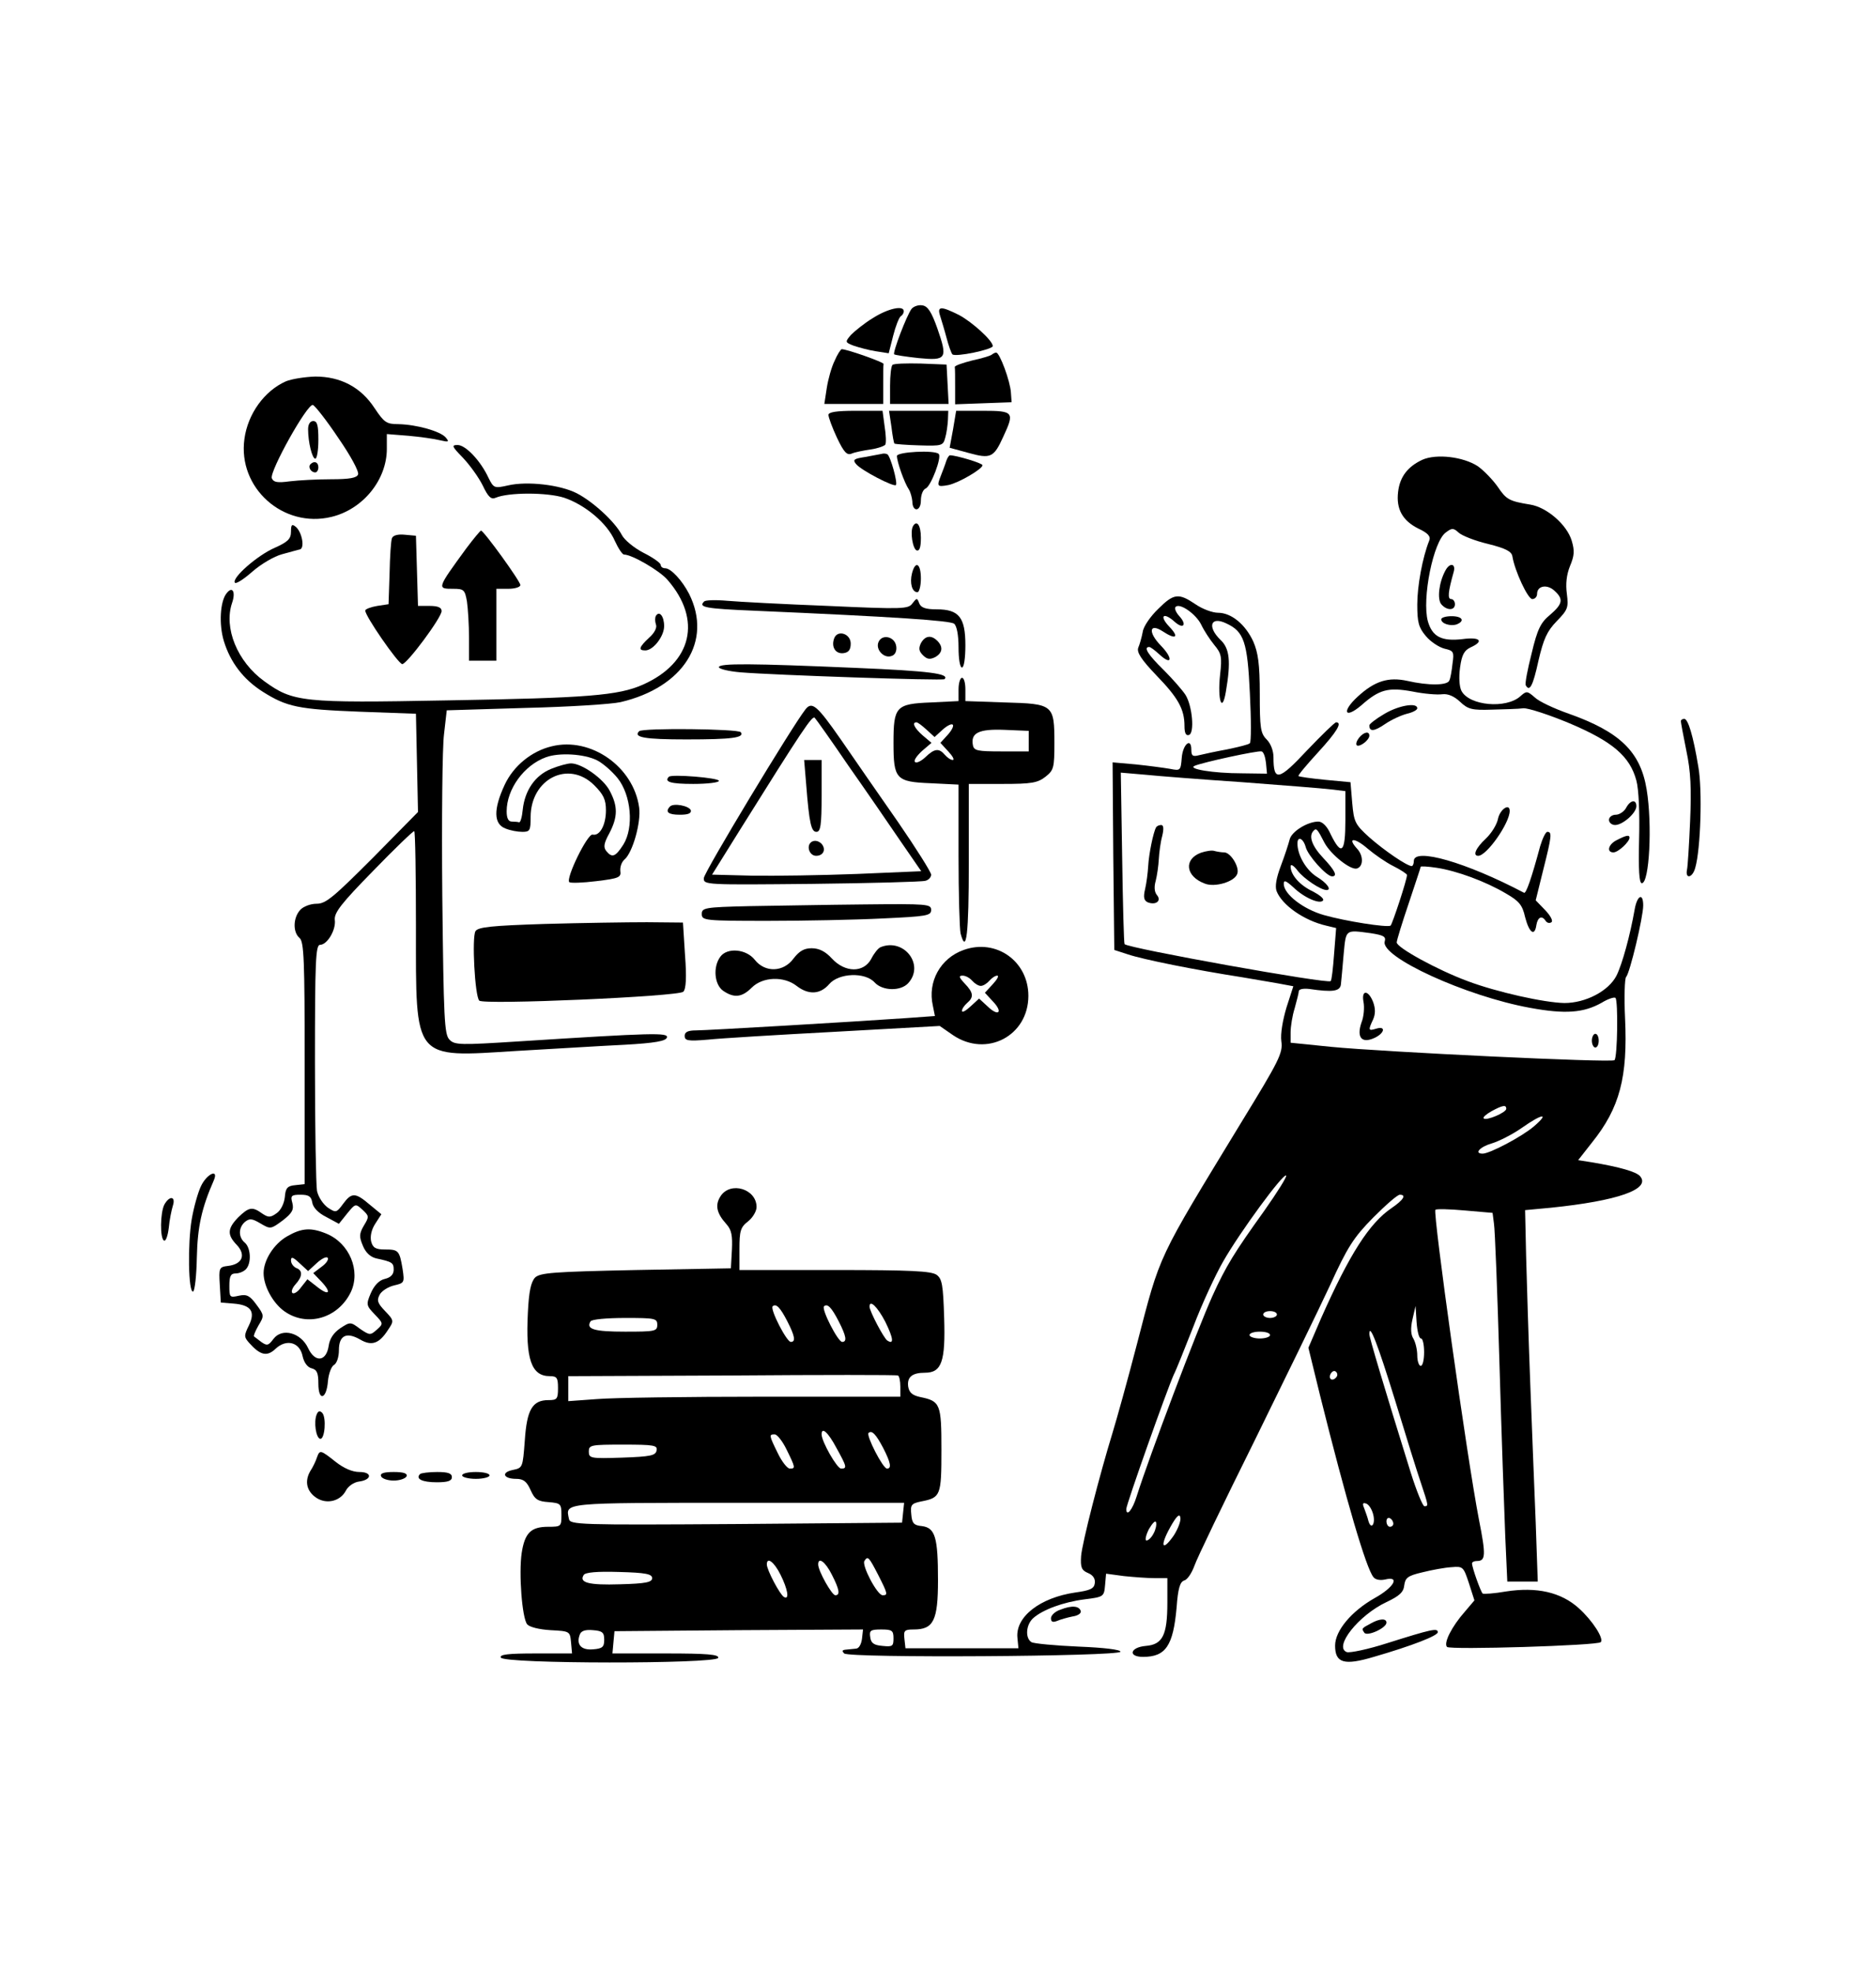 <?xml version="1.0" standalone="no"?>
<!DOCTYPE svg PUBLIC "-//W3C//DTD SVG 20010904//EN"
 "http://www.w3.org/TR/2001/REC-SVG-20010904/DTD/svg10.dtd">
<svg version="1.0" xmlns="http://www.w3.org/2000/svg"
 width="548pt" height="576pt" viewBox="0 0 548 576"
 preserveAspectRatio="xMidYMid meet">

<g transform="translate(0,576) scale(0.1,-0.1)"
fill="#000000" stroke="none">
<path d="M2663 4858 c-14 -18 -56 -128 -51 -133 2 -2 34 -7 71 -11 82 -8 86
-2 55 87 -17 48 -28 65 -44 67 -11 2 -25 -3 -31 -10z"/>
<path d="M2550 4831 c-25 -15 -53 -38 -64 -49 -18 -21 -18 -22 8 -32 15 -5 44
-13 64 -16 l38 -6 13 51 c7 28 17 53 22 57 5 3 9 9 9 15 0 18 -46 8 -90 -20z"/>
<path d="M2746 4838 c4 -13 13 -42 19 -65 6 -23 14 -45 17 -48 8 -9 118 14
118 24 0 16 -61 71 -99 91 -52 26 -64 26 -55 -2z"/>
<path d="M2438 4706 c-9 -18 -19 -54 -23 -80 l-7 -46 86 0 86 0 0 55 c0 30 0
58 1 62 0 5 -104 42 -122 43 -3 0 -13 -15 -21 -34z"/>
<path d="M2897 4724 c-3 -3 -29 -11 -57 -17 -28 -7 -51 -15 -51 -19 1 -5 1
-31 1 -58 l0 -51 83 3 82 3 -2 28 c-2 34 -33 117 -43 117 -4 0 -9 -3 -13 -6z"/>
<path d="M2607 4694 c-4 -4 -7 -31 -7 -61 l0 -53 85 0 86 0 -3 58 -3 57 -75 3
c-42 1 -79 0 -83 -4z"/>
<path d="M835 4646 c-63 -28 -111 -95 -121 -168 -20 -143 113 -262 254 -228
92 22 162 108 162 199 l0 43 63 -5 c34 -3 76 -9 92 -13 26 -6 28 -5 17 8 -15
18 -85 38 -139 39 -34 0 -41 5 -69 47 -40 61 -99 92 -173 92 -31 -1 -69 -7
-86 -14z m153 -165 c36 -52 61 -98 58 -107 -4 -10 -24 -14 -79 -14 -41 0 -95
-3 -120 -6 -37 -5 -48 -3 -53 9 -7 20 104 219 120 214 6 -2 40 -45 74 -96z"/>
<path d="M900 4506 c0 -38 12 -86 21 -86 5 0 9 25 9 55 0 42 -3 55 -15 55 -9
0 -15 -9 -15 -24z"/>
<path d="M907 4404 c-8 -8 1 -24 14 -24 5 0 9 7 9 15 0 15 -12 20 -23 9z"/>
<path d="M2420 4548 c0 -7 11 -37 25 -67 20 -42 29 -52 43 -46 9 4 34 9 55 12
21 3 40 10 43 14 3 5 2 29 -2 54 l-6 45 -79 0 c-57 0 -79 -4 -79 -12z"/>
<path d="M2604 4513 c3 -25 7 -48 9 -49 1 -1 33 -4 72 -5 66 -2 70 -1 76 22 4
13 7 36 8 52 l1 27 -86 0 -87 0 7 -47z"/>
<path d="M2784 4506 l-10 -54 55 -15 c65 -18 74 -14 102 48 33 71 30 75 -59
75 l-79 0 -9 -54z"/>
<path d="M1352 4423 c20 -21 46 -57 58 -81 16 -34 25 -42 38 -36 38 16 150 16
200 0 62 -21 126 -75 148 -126 10 -22 22 -40 27 -40 23 0 104 -47 127 -74 101
-116 72 -242 -72 -306 -72 -32 -163 -39 -573 -46 -422 -8 -449 -5 -533 56 -79
57 -119 156 -94 229 11 32 1 50 -16 28 -19 -23 -23 -91 -8 -140 19 -62 57
-112 114 -148 70 -44 103 -51 282 -58 l165 -6 3 -143 3 -144 -132 -134 c-115
-115 -137 -134 -164 -134 -18 0 -39 -8 -48 -18 -21 -23 -22 -65 -2 -82 13 -11
15 -64 15 -366 l0 -353 -27 -3 c-23 -2 -29 -8 -31 -35 -2 -19 -12 -39 -24 -47
-18 -13 -24 -13 -42 -1 -29 21 -39 19 -70 -11 -32 -33 -33 -51 -4 -81 27 -29
16 -56 -26 -61 -26 -3 -27 -6 -24 -55 l3 -52 37 -3 c51 -4 65 -23 45 -64 -15
-30 -14 -34 1 -51 32 -36 52 -41 77 -17 32 30 71 19 79 -22 4 -18 14 -32 26
-35 16 -4 20 -14 20 -45 0 -53 24 -46 28 8 2 21 10 43 18 47 8 5 14 23 14 43
0 43 22 54 62 31 34 -20 56 -12 82 29 17 25 17 27 -9 54 -22 23 -25 31 -16 48
6 11 25 23 42 27 30 7 31 8 25 48 -9 54 -12 57 -51 57 -28 0 -36 5 -41 24 -3
15 1 34 12 51 l18 28 -34 28 c-42 36 -53 36 -78 2 -19 -26 -21 -26 -44 -11
-14 10 -28 31 -32 49 -3 17 -6 186 -6 375 0 297 2 344 15 344 21 0 47 44 43
73 -2 21 19 48 112 143 63 65 117 117 120 116 3 -1 5 -127 5 -280 0 -393 -10
-381 294 -362 108 6 250 15 315 18 90 5 121 11 124 21 5 15 -39 14 -431 -11
-172 -11 -189 -11 -204 5 -15 15 -17 59 -21 419 -2 222 0 435 5 473 l8 70 230
7 c127 3 252 11 278 17 183 43 269 178 200 316 -20 39 -53 75 -70 75 -7 0 -13
4 -13 10 0 5 -22 21 -50 35 -27 14 -56 37 -64 53 -20 38 -83 96 -131 121 -49
25 -145 36 -201 23 -40 -9 -42 -8 -57 22 -23 50 -67 96 -90 96 -19 0 -17 -4
15 -37z m-440 -2175 c2 -15 17 -31 41 -43 l37 -20 24 30 c24 29 24 30 45 11
19 -18 20 -20 4 -46 -14 -24 -14 -33 -3 -59 8 -20 22 -33 39 -37 47 -10 51
-13 51 -33 0 -14 -9 -23 -26 -27 -17 -4 -31 -19 -41 -42 -14 -33 -13 -36 12
-62 25 -26 25 -27 6 -44 -19 -17 -21 -17 -49 2 -28 21 -29 21 -58 2 -19 -13
-31 -30 -34 -52 -7 -46 -40 -49 -60 -6 -21 45 -76 60 -101 27 -15 -20 -19 -21
-36 -9 -10 8 -20 15 -21 16 -2 2 4 16 13 32 17 28 17 30 -6 61 -19 26 -28 31
-51 26 -27 -6 -28 -5 -28 29 0 28 4 36 18 36 10 0 23 5 30 12 17 17 15 63 -3
78 -19 16 -19 44 1 61 13 10 20 10 45 -5 29 -17 30 -17 65 9 27 21 33 31 28
51 -6 21 -3 24 24 24 24 0 31 -5 34 -22z"/>
<path d="M838 2148 c-38 -22 -68 -69 -68 -107 0 -38 27 -87 60 -111 67 -48
158 -21 195 56 29 62 -4 142 -71 170 -46 19 -73 17 -116 -8z m87 -78 c14 13
28 20 32 16 4 -4 -3 -16 -17 -26 l-25 -19 24 -25 c31 -33 22 -43 -14 -14 l-27
21 -19 -24 c-9 -13 -21 -20 -25 -16 -4 4 0 15 9 25 21 23 22 41 2 48 -8 4 -15
13 -15 22 0 12 6 10 25 -8 l25 -23 25 23z"/>
<path d="M2575 4434 c-5 -1 -27 -5 -48 -9 -33 -5 -37 -8 -26 -21 15 -18 109
-67 116 -61 6 6 -16 85 -25 90 -4 2 -11 3 -17 1z"/>
<path d="M2620 4428 c0 -17 22 -79 35 -98 5 -8 9 -24 10 -34 0 -33 25 -31 25
2 0 16 6 32 14 35 15 6 48 92 38 101 -12 12 -122 6 -122 -6z"/>
<path d="M2764 4413 c-3 -10 -10 -28 -15 -41 -13 -33 -12 -35 21 -29 30 6 100
47 100 58 0 6 -77 29 -95 29 -3 0 -8 -8 -11 -17z"/>
<path d="M4155 4417 c-43 -20 -66 -50 -71 -94 -6 -50 13 -84 59 -107 28 -13
37 -23 32 -35 -20 -50 -35 -133 -35 -187 0 -52 4 -67 25 -92 14 -17 39 -33 55
-37 26 -6 28 -9 23 -43 -2 -20 -6 -43 -9 -49 -4 -16 -62 -16 -123 -2 -55 12
-95 0 -145 -46 -48 -44 -38 -67 11 -25 52 46 78 53 149 40 34 -7 73 -10 87 -8
17 2 35 -6 52 -22 23 -22 35 -25 93 -23 37 1 78 2 92 4 14 1 75 -19 135 -44
125 -53 176 -96 195 -167 7 -25 10 -95 8 -171 -2 -90 0 -129 8 -129 22 0 31
171 14 274 -18 110 -78 168 -227 221 -43 15 -88 36 -100 48 -22 19 -24 19 -42
3 -41 -37 -149 -28 -172 16 -6 12 -8 39 -4 68 5 37 12 50 31 59 40 18 28 31
-24 24 -61 -7 -88 7 -101 52 -18 66 16 235 53 260 17 13 22 13 37 -1 10 -9 48
-24 86 -33 52 -13 69 -22 71 -37 7 -42 45 -124 58 -124 8 0 14 7 14 15 0 24
29 29 50 10 28 -25 25 -39 -12 -71 -27 -22 -37 -41 -54 -113 -12 -47 -20 -89
-17 -93 11 -20 21 -2 37 72 15 64 25 86 53 115 33 34 35 40 30 80 -4 29 -1 56
9 81 13 31 14 45 5 75 -14 46 -72 97 -121 105 -62 10 -70 15 -95 52 -14 20
-40 47 -58 60 -43 28 -121 37 -162 19z"/>
<path d="M850 4207 c0 -21 -9 -30 -47 -47 -51 -22 -126 -88 -117 -102 3 -5 26
10 51 32 25 22 64 45 87 51 23 6 46 13 52 14 15 4 6 51 -12 66 -11 9 -14 7
-14 -14z"/>
<path d="M2667 4223 c-9 -16 -1 -67 11 -71 8 -2 12 9 12 37 0 37 -12 53 -23
34z"/>
<path d="M1362 4158 c-86 -118 -86 -118 -38 -118 31 0 34 -3 40 -37 3 -21 6
-68 6 -105 l0 -68 40 0 40 0 0 105 0 105 35 0 c19 0 35 5 35 11 0 11 -107 159
-115 159 -2 0 -22 -24 -43 -52z"/>
<path d="M1145 4188 c-3 -7 -6 -53 -7 -103 l-3 -90 -33 -5 c-18 -3 -34 -9 -35
-13 -3 -13 96 -156 108 -157 14 0 115 136 115 155 0 10 -10 15 -35 15 l-34 0
-3 103 -3 102 -33 3 c-20 2 -34 -2 -37 -10z"/>
<path d="M2664 4085 c-7 -28 0 -55 16 -55 5 0 10 18 10 40 0 44 -16 54 -26 15z"/>
<path d="M4222 4093 c-19 -35 -24 -83 -12 -98 16 -19 40 -19 40 0 0 8 -5 15
-11 15 -11 0 -9 21 7 78 8 26 -11 30 -24 5z"/>
<path d="M3383 3981 c-22 -21 -43 -51 -45 -67 -3 -16 -9 -37 -13 -46 -5 -13 8
-34 53 -81 64 -66 82 -99 82 -148 0 -20 4 -29 13 -26 17 5 10 85 -10 117 -9
14 -38 47 -64 73 -45 44 -60 67 -42 67 4 0 17 -10 30 -22 37 -34 40 -11 4 26
-38 39 -34 67 5 42 39 -26 50 -18 19 14 -30 32 -16 43 17 13 25 -22 36 -8 13
17 -10 11 -15 23 -11 27 12 13 60 -21 75 -52 8 -17 25 -43 38 -59 21 -25 23
-35 17 -87 -8 -74 6 -115 17 -49 15 88 11 126 -16 151 -39 38 -29 70 17 48 52
-24 62 -54 69 -204 4 -77 4 -143 0 -146 -3 -4 -33 -11 -66 -18 -33 -6 -70 -14
-82 -17 -19 -5 -23 -2 -23 16 0 37 -25 16 -28 -24 -3 -37 -4 -38 -34 -32 -17
3 -62 9 -100 13 l-68 6 2 -274 3 -274 40 -13 c45 -15 194 -45 335 -67 52 -9
107 -18 121 -21 l27 -5 -20 -62 c-11 -37 -18 -77 -15 -99 5 -34 -7 -57 -116
-235 -250 -411 -236 -381 -306 -650 -27 -104 -59 -219 -71 -258 -38 -124 -89
-322 -92 -361 -2 -32 1 -41 20 -49 15 -6 22 -17 20 -30 -2 -16 -14 -21 -57
-27 -103 -15 -175 -71 -169 -132 l3 -31 -165 0 -165 0 -3 27 c-3 25 0 28 27
28 58 0 71 26 71 144 0 125 -8 153 -47 158 -23 2 -29 8 -31 34 -3 28 0 32 29
38 57 11 59 17 59 151 0 134 -3 142 -62 154 -23 5 -32 13 -35 30 -4 28 11 41
49 41 49 0 60 33 56 160 -3 97 -6 114 -22 126 -16 11 -74 14 -298 14 l-278 0
0 61 c0 53 3 64 25 81 14 11 25 30 25 42 0 53 -76 76 -105 32 -17 -26 -12 -50
17 -82 15 -17 18 -33 16 -75 l-3 -54 -277 -5 c-243 -5 -280 -8 -295 -22 -12
-13 -18 -40 -21 -102 -7 -136 10 -186 64 -186 21 0 24 -5 24 -35 0 -32 -3 -35
-28 -35 -47 0 -63 -28 -69 -118 -6 -79 -6 -80 -35 -86 -35 -7 -28 -26 10 -26
21 0 31 -8 42 -33 12 -27 21 -33 53 -35 35 -3 37 -5 37 -38 0 -33 -1 -34 -39
-34 -50 0 -68 -18 -77 -76 -9 -60 1 -191 16 -209 7 -8 35 -15 68 -17 56 -3 57
-3 60 -35 l3 -33 -106 0 c-81 0 -106 -3 -102 -12 6 -19 628 -19 635 -1 3 10
-32 13 -153 13 l-156 0 3 33 3 32 363 3 363 2 -3 -27 c-2 -16 -9 -29 -18 -29
-8 -1 -22 -2 -30 -3 -10 -1 -11 -4 -4 -11 14 -14 803 -9 807 5 1 6 -47 12
-123 15 -69 3 -131 9 -137 13 -19 12 -16 51 5 70 28 25 88 47 150 55 56 7 57
8 60 41 l3 34 52 -7 c29 -3 69 -6 90 -6 l37 0 0 -72 c0 -95 -14 -122 -63 -126
-46 -4 -53 -32 -8 -32 66 0 88 32 98 144 4 56 10 75 22 79 9 2 22 21 30 43 7
21 86 185 175 364 88 179 188 384 221 455 51 112 69 140 126 198 37 37 71 67
78 67 20 0 11 -15 -24 -39 -65 -44 -123 -135 -206 -322 l-37 -86 34 -139 c77
-309 135 -506 156 -531 6 -8 20 -10 34 -7 45 11 26 -23 -30 -54 -69 -39 -116
-96 -116 -139 0 -51 26 -59 113 -33 114 33 187 62 187 72 0 13 -18 9 -148 -32
-56 -18 -109 -29 -118 -26 -39 15 35 108 116 146 38 18 50 29 52 49 3 22 10
28 53 38 28 7 66 14 85 15 34 3 35 1 51 -47 l16 -50 -28 -33 c-38 -43 -63 -92
-52 -103 9 -9 440 4 449 14 10 10 -24 63 -64 99 -52 47 -123 63 -213 49 -34
-6 -65 -8 -68 -6 -6 6 -31 76 -31 88 0 4 6 7 14 7 26 0 27 16 6 122 -35 181
-135 896 -127 904 3 3 42 2 86 -2 l81 -7 4 -31 c3 -17 10 -200 16 -406 6 -206
14 -435 17 -507 l6 -133 45 0 44 0 -6 172 c-4 95 -11 279 -16 408 -5 129 -10
296 -12 370 l-3 135 75 7 c195 20 293 54 261 92 -11 13 -59 27 -143 41 l-38 6
40 51 c82 102 105 192 97 364 -3 62 -1 116 3 120 11 11 50 175 50 209 0 39
-18 29 -25 -12 -13 -74 -36 -159 -53 -193 -23 -45 -90 -80 -152 -80 -59 1
-198 32 -283 64 -89 33 -207 98 -207 113 0 6 16 58 35 114 19 57 35 105 35
107 0 2 21 1 47 -3 59 -9 143 -40 202 -75 38 -22 48 -33 56 -69 12 -46 28 -58
33 -23 4 23 16 29 27 12 4 -6 11 -8 17 -4 5 4 -2 18 -18 35 l-28 29 22 89 c25
99 26 111 12 111 -5 0 -14 -19 -21 -42 -25 -93 -41 -139 -47 -136 -169 89
-322 133 -322 93 0 -8 -3 -15 -6 -15 -14 0 -81 46 -124 84 -42 38 -45 45 -50
101 l-5 60 -74 7 c-41 4 -76 9 -78 11 -2 2 24 33 57 69 55 60 72 88 53 88 -4
0 -42 -37 -85 -82 -83 -89 -98 -92 -98 -20 0 19 -8 40 -20 52 -18 18 -20 34
-20 133 0 87 -5 121 -19 153 -23 50 -64 84 -103 84 -16 0 -46 11 -66 25 -49
33 -63 32 -109 -14z m315 -449 l3 -32 -73 1 c-85 0 -161 13 -138 22 23 10 184
45 195 42 6 -1 11 -16 13 -33z m-68 -57 c118 -9 234 -18 258 -21 l42 -5 0 -85
c0 -95 -11 -106 -43 -41 -10 23 -24 37 -36 37 -31 0 -79 -29 -84 -53 -3 -12
-14 -46 -25 -75 -14 -37 -18 -61 -13 -75 16 -41 80 -86 145 -101 l29 -7 -6
-76 c-3 -41 -7 -77 -10 -79 -8 -9 -592 96 -602 108 -2 2 -5 115 -7 252 l-4
249 70 -6 c39 -4 168 -14 286 -22z m239 -177 c19 -35 77 -81 95 -75 19 6 19
38 0 58 -30 33 -7 33 31 0 20 -17 53 -40 75 -51 22 -11 40 -23 40 -26 0 -14
-43 -144 -48 -148 -11 -6 -132 13 -195 31 -60 17 -117 61 -117 91 0 12 6 10
28 -10 32 -31 79 -51 87 -38 3 5 -11 16 -30 26 -37 17 -65 48 -65 73 0 8 9 3
21 -13 18 -23 67 -56 84 -56 16 0 1 21 -29 39 -31 20 -56 63 -56 97 0 23 17
15 24 -10 6 -25 61 -86 77 -86 17 0 9 17 -26 54 -33 35 -43 64 -28 79 8 9 11
6 32 -35z m135 -264 c38 -6 45 -10 41 -24 -14 -45 237 -160 424 -194 103 -19
157 -15 210 15 18 11 36 17 40 14 8 -8 6 -174 -3 -182 -7 -8 -674 24 -828 39
l-118 12 0 30 c0 17 5 49 12 71 6 22 12 45 12 50 1 6 15 8 31 6 68 -10 90 -7
92 14 1 11 5 50 8 88 7 73 4 71 79 61z m396 -513 c0 -11 -59 -36 -66 -28 -3 3
7 12 23 21 33 18 43 19 43 7z m80 -52 c-34 -29 -128 -79 -149 -79 -26 0 -8 20
27 30 20 6 60 26 87 45 61 43 83 45 35 4z m-787 -246 c-88 -123 -111 -160
-151 -248 -46 -102 -184 -467 -222 -587 -12 -39 -30 -60 -30 -36 0 13 119 349
139 393 6 11 31 74 57 140 25 66 65 152 87 190 49 86 176 259 184 251 3 -3
-26 -49 -64 -103z m-1393 -323 c22 -43 25 -60 10 -60 -12 0 -61 95 -53 104 10
9 22 -3 43 -44z m150 0 c22 -43 25 -60 10 -60 -12 0 -61 95 -53 104 10 9 22
-3 43 -44z m136 -1 c24 -49 26 -68 6 -55 -10 6 -52 86 -52 99 0 22 23 0 46
-44z m1565 -49 c5 0 9 -18 9 -40 0 -22 -4 -40 -10 -40 -5 0 -10 14 -10 30 0
17 -5 38 -11 49 -8 12 -9 31 -3 57 l9 39 3 -47 c2 -27 7 -48 13 -48z m-421 70
c0 -5 -9 -10 -20 -10 -11 0 -20 5 -20 10 0 6 9 10 20 10 11 0 20 -4 20 -10z
m-1810 -30 c0 -19 -7 -20 -94 -20 -90 0 -115 7 -101 30 3 6 48 10 101 10 87 0
94 -1 94 -20z m1790 -30 c0 -5 -13 -10 -30 -10 -16 0 -30 5 -30 10 0 6 14 10
30 10 17 0 30 -4 30 -10z m365 -190 c31 -102 65 -211 76 -243 22 -66 22 -67
10 -67 -5 0 -23 44 -40 98 -80 257 -121 395 -121 405 0 34 24 -28 75 -193z
m-170 69 c-10 -15 -25 -10 -19 6 4 8 10 12 15 9 5 -3 7 -10 4 -15z m-1275 -30
l0 -29 -402 0 c-222 0 -440 -3 -485 -7 l-83 -6 0 36 0 37 478 2 c262 2 480 2
485 0 4 -2 7 -16 7 -33z m-187 -178 c31 -56 32 -61 14 -61 -12 0 -57 79 -57
100 0 23 19 6 43 -39z m137 -1 c22 -43 25 -60 11 -60 -12 0 -61 96 -54 104 10
9 22 -4 43 -44z m-282 -5 c26 -53 26 -55 9 -55 -7 0 -23 20 -35 45 -26 53 -26
55 -9 55 7 0 23 -20 35 -45z m-380 -2 c-3 -15 -17 -18 -101 -21 -92 -3 -97 -2
-97 18 0 19 6 20 101 20 90 0 100 -2 97 -17z m720 -182 l-3 -29 -485 -4 c-461
-3 -485 -2 -488 15 -10 48 -25 47 493 47 l486 0 -3 -29z m1373 -4 c8 -29 -6
-48 -14 -19 -2 9 -8 25 -12 36 -6 14 -4 17 5 14 8 -2 17 -16 21 -31z m-582
-62 c-34 -49 -42 -33 -11 23 19 34 28 42 30 29 2 -10 -7 -33 -19 -52z m641 34
c0 -5 -4 -9 -10 -9 -5 0 -10 7 -10 16 0 8 5 12 10 9 6 -3 10 -10 10 -16z
m-700 -28 c-6 -12 -15 -21 -21 -21 -5 0 -2 15 7 33 10 17 19 27 21 20 2 -7 -1
-21 -7 -32z m-805 -121 c29 -57 29 -60 13 -60 -16 1 -61 87 -53 100 10 16 13
12 40 -40z m-285 0 c21 -42 27 -75 10 -65 -12 7 -50 79 -50 95 0 23 21 8 40
-30z m150 0 c22 -43 25 -60 10 -60 -10 0 -50 71 -50 90 0 23 21 8 40 -30z
m-525 -10 c0 -12 -18 -16 -94 -18 -92 -3 -120 5 -106 27 4 8 40 11 103 9 78
-2 97 -6 97 -18z m-140 -180 c0 -21 -5 -26 -33 -28 -34 -3 -50 14 -38 44 4 10
16 14 38 12 28 -2 33 -7 33 -28z m845 4 c0 -23 -3 -25 -32 -22 -25 2 -34 8
-36 26 -3 19 1 22 32 22 32 0 36 -3 36 -26z"/>
<path d="M3377 3343 c-8 -14 -21 -77 -23 -113 -1 -19 -5 -50 -9 -67 -6 -25 -3
-34 8 -39 24 -9 41 5 26 22 -7 9 -8 24 -3 41 4 16 8 44 9 63 1 19 5 50 10 68
5 21 4 32 -3 32 -6 0 -13 -3 -15 -7z"/>
<path d="M3508 3269 c-51 -19 -45 -69 11 -90 29 -12 87 5 95 28 8 19 -19 63
-38 63 -8 0 -20 2 -28 4 -7 3 -25 0 -40 -5z"/>
<path d="M3983 2833 c3 -16 1 -43 -6 -60 -15 -44 1 -62 38 -45 30 14 34 36 5
27 -23 -7 -24 -5 -9 27 7 16 7 32 0 51 -14 36 -35 36 -28 0z"/>
<path d="M4650 2720 c0 -11 5 -20 10 -20 6 0 10 9 10 20 0 11 -4 20 -10 20 -5
0 -10 -9 -10 -20z"/>
<path d="M2057 4003 c-18 -17 3 -21 146 -27 414 -18 573 -29 584 -38 8 -6 13
-34 13 -69 0 -33 4 -59 10 -59 6 0 10 28 10 65 0 82 -19 105 -84 105 -33 0
-46 5 -51 18 -6 16 -7 16 -20 -1 -12 -16 -27 -17 -246 -7 -129 5 -261 12 -295
15 -33 3 -64 2 -67 -2z"/>
<path d="M1916 3961 c-3 -5 -3 -16 0 -25 4 -9 -4 -25 -20 -39 -30 -28 -32 -37
-11 -37 23 0 55 41 55 71 0 29 -14 46 -24 30z"/>
<path d="M4210 3951 c0 -13 27 -21 45 -15 25 10 17 24 -15 24 -16 0 -30 -4
-30 -9z"/>
<path d="M2437 3896 c-10 -26 4 -47 27 -44 15 2 21 10 21 28 0 29 -38 41 -48
16z"/>
<path d="M2566 3884 c-9 -22 17 -49 39 -40 10 3 15 15 13 28 -4 29 -42 37 -52
12z"/>
<path d="M2690 3881 c-7 -15 -6 -23 6 -35 12 -12 20 -13 35 -6 22 12 25 30 7
48 -18 18 -36 15 -48 -7z"/>
<path d="M2100 3811 c0 -5 28 -12 63 -15 96 -8 591 -25 596 -20 16 16 -44 24
-260 33 -302 13 -399 14 -399 2z"/>
<path d="M2800 3746 l0 -34 -81 -4 c-102 -4 -109 -12 -109 -118 0 -106 7 -114
109 -118 l81 -4 0 -207 c0 -113 3 -216 6 -228 17 -63 24 -2 24 207 l0 230 99
0 c84 0 102 3 125 21 24 19 26 26 26 98 0 113 -3 115 -144 119 l-116 4 0 34
c0 19 -4 34 -10 34 -5 0 -10 -15 -10 -34z m-93 -118 l23 -21 23 21 c13 12 27
19 30 15 4 -3 -3 -17 -15 -30 l-21 -23 23 -25 c13 -14 19 -25 13 -25 -6 0 -16
7 -23 15 -17 20 -30 19 -57 -7 -13 -12 -26 -18 -30 -14 -5 4 5 18 20 32 l28
24 -26 22 c-24 21 -32 38 -18 38 4 0 17 -10 30 -22z m298 -33 l0 -30 -80 0
c-69 0 -80 2 -83 18 -7 36 17 48 92 45 l71 -3 0 -30z"/>
<path d="M2353 3688 c-38 -48 -297 -477 -297 -493 -1 -20 4 -20 314 -17 173 2
323 6 333 9 9 2 17 10 17 18 0 7 -44 77 -97 154 -54 77 -129 186 -167 241 -69
99 -84 112 -103 88z m124 -163 c50 -71 118 -170 152 -220 l62 -90 -188 -8
c-103 -4 -241 -6 -306 -5 l-117 3 81 130 c185 296 212 336 219 328 4 -4 48
-66 97 -138z"/>
<path d="M2355 3468 c9 -115 15 -138 30 -138 12 0 15 20 15 105 l0 105 -26 0
-25 0 6 -72z"/>
<path d="M2371 3301 c-17 -11 -7 -41 13 -41 22 0 30 20 15 36 -9 8 -19 10 -28
5z"/>
<path d="M4043 3674 c-24 -14 -43 -29 -43 -33 0 -19 14 -18 46 4 19 13 48 26
64 30 17 4 30 11 30 16 0 18 -56 8 -97 -17z"/>
<path d="M4910 3653 c0 -3 7 -42 16 -86 13 -61 15 -111 11 -206 -3 -69 -7
-133 -9 -141 -6 -29 16 -25 24 5 16 55 21 229 9 295 -15 91 -30 140 -41 140
-6 0 -10 -3 -10 -7z"/>
<path d="M1867 3624 c-18 -18 16 -24 138 -24 134 0 170 5 159 21 -6 10 -287
13 -297 3z"/>
<path d="M3970 3605 c-7 -9 -10 -18 -7 -22 8 -7 37 15 37 28 0 14 -16 11 -30
-6z"/>
<path d="M1612 3580 c-59 -14 -112 -57 -138 -113 -33 -71 -32 -114 2 -127 14
-6 36 -10 50 -10 22 0 24 4 24 43 0 112 111 168 186 93 27 -27 34 -42 34 -73
0 -43 -18 -76 -39 -71 -15 3 -79 -128 -68 -139 4 -3 39 -2 79 3 66 8 73 11 70
30 -1 12 4 26 12 33 24 20 49 109 43 152 -16 119 -141 207 -255 179z m132 -41
c16 -8 43 -31 60 -52 40 -50 48 -144 17 -194 -23 -36 -33 -40 -50 -19 -9 11
-7 23 9 52 25 48 25 79 1 124 -18 35 -81 80 -113 80 -10 0 -36 -7 -58 -16 -47
-19 -77 -63 -83 -119 -2 -22 -7 -39 -11 -37 -3 1 -13 2 -21 2 -10 0 -15 10
-15 30 0 65 51 135 115 158 38 14 111 10 149 -9z"/>
<path d="M1954 3491 c-15 -15 5 -21 71 -21 41 0 75 4 75 9 0 9 -138 20 -146
12z"/>
<path d="M4750 3400 c-6 -11 -20 -20 -30 -20 -11 0 -20 -7 -20 -15 0 -8 8 -15
18 -15 22 0 62 35 62 55 0 21 -18 18 -30 -5z"/>
<path d="M1957 3404 c-15 -16 -5 -24 29 -24 24 0 34 4 32 13 -5 13 -50 22 -61
11z"/>
<path d="M4376 3369 c-3 -17 -19 -43 -36 -59 -29 -27 -39 -50 -22 -50 25 0 92
96 92 131 0 24 -28 5 -34 -22z"/>
<path d="M4723 3306 c-25 -12 -31 -36 -10 -36 14 0 47 31 47 43 0 9 -10 7 -37
-7z"/>
<path d="M2188 3113 c-130 -3 -138 -5 -138 -23 0 -19 8 -20 193 -20 105 0 256
3 335 7 129 6 142 8 142 25 0 17 -11 18 -197 16 -109 -1 -260 -4 -335 -5z"/>
<path d="M1592 3061 c-156 -5 -195 -9 -203 -21 -11 -17 -2 -190 11 -203 12
-13 583 12 596 26 8 8 10 42 5 107 l-6 95 -105 1 c-58 0 -192 -2 -298 -5z"/>
<path d="M2572 2993 c-7 -3 -19 -18 -27 -34 -22 -41 -76 -41 -115 1 -19 21
-38 30 -59 30 -22 0 -36 -8 -53 -30 -29 -40 -83 -42 -113 -4 -25 32 -81 37
-101 9 -22 -30 -17 -81 8 -99 32 -22 55 -20 84 9 32 32 94 34 131 5 35 -27 69
-25 95 5 28 33 105 36 133 5 23 -25 76 -26 98 -2 49 54 -13 133 -81 105z"/>
<path d="M2815 2985 c-68 -24 -106 -93 -90 -163 l6 -30 -83 -6 c-159 -11 -583
-36 -615 -36 -24 0 -33 -5 -33 -16 0 -14 9 -16 68 -11 37 4 204 14 372 23
l305 17 39 -27 c98 -66 220 -2 220 115 0 101 -94 168 -189 134z m25 -90 c7 -8
18 -15 25 -15 7 0 18 7 25 15 7 8 17 15 23 15 6 0 0 -11 -13 -25 l-23 -25 23
-25 c31 -32 17 -46 -15 -15 l-25 23 -25 -23 c-14 -13 -25 -19 -25 -13 0 6 7
16 15 23 20 17 19 30 -7 57 -17 18 -18 23 -6 23 9 0 21 -7 28 -15z"/>
<path d="M587 2295 c-9 -19 -21 -62 -27 -97 -12 -71 -10 -214 4 -211 5 2 10
47 11 100 2 90 14 144 50 226 14 34 -21 18 -38 -18z"/>
<path d="M480 2241 c-12 -24 -13 -98 -1 -105 5 -3 11 13 14 37 2 23 8 52 12
65 9 28 -10 30 -25 3z"/>
<path d="M925 1628 c-9 -22 -2 -68 10 -71 14 -3 19 63 6 76 -7 7 -12 5 -16 -5z"/>
<path d="M926 1503 c-3 -10 -12 -29 -20 -41 -17 -30 -10 -59 19 -78 30 -19 69
-9 85 21 7 14 24 25 38 27 39 5 40 28 2 28 -21 0 -46 11 -70 30 -44 35 -46 35
-54 13z"/>
<path d="M1113 1448 c2 -7 19 -13 37 -13 18 0 35 6 38 13 2 8 -9 12 -38 12
-29 0 -40 -4 -37 -12z"/>
<path d="M1227 1454 c-14 -14 6 -24 49 -24 32 0 44 4 44 15 0 11 -11 15 -43
15 -24 0 -47 -3 -50 -6z"/>
<path d="M1350 1450 c0 -5 18 -10 40 -10 22 0 40 5 40 10 0 6 -18 10 -40 10
-22 0 -40 -4 -40 -10z"/>
<path d="M3098 1058 c-16 -5 -28 -17 -28 -25 0 -11 5 -13 18 -8 9 4 30 10 45
13 15 2 26 9 24 16 -5 15 -26 17 -59 4z"/>
<path d="M4005 1018 c-28 -15 -28 -15 -20 -27 7 -13 65 13 65 29 0 13 -20 12
-45 -2z"/>
</g>
</svg>
